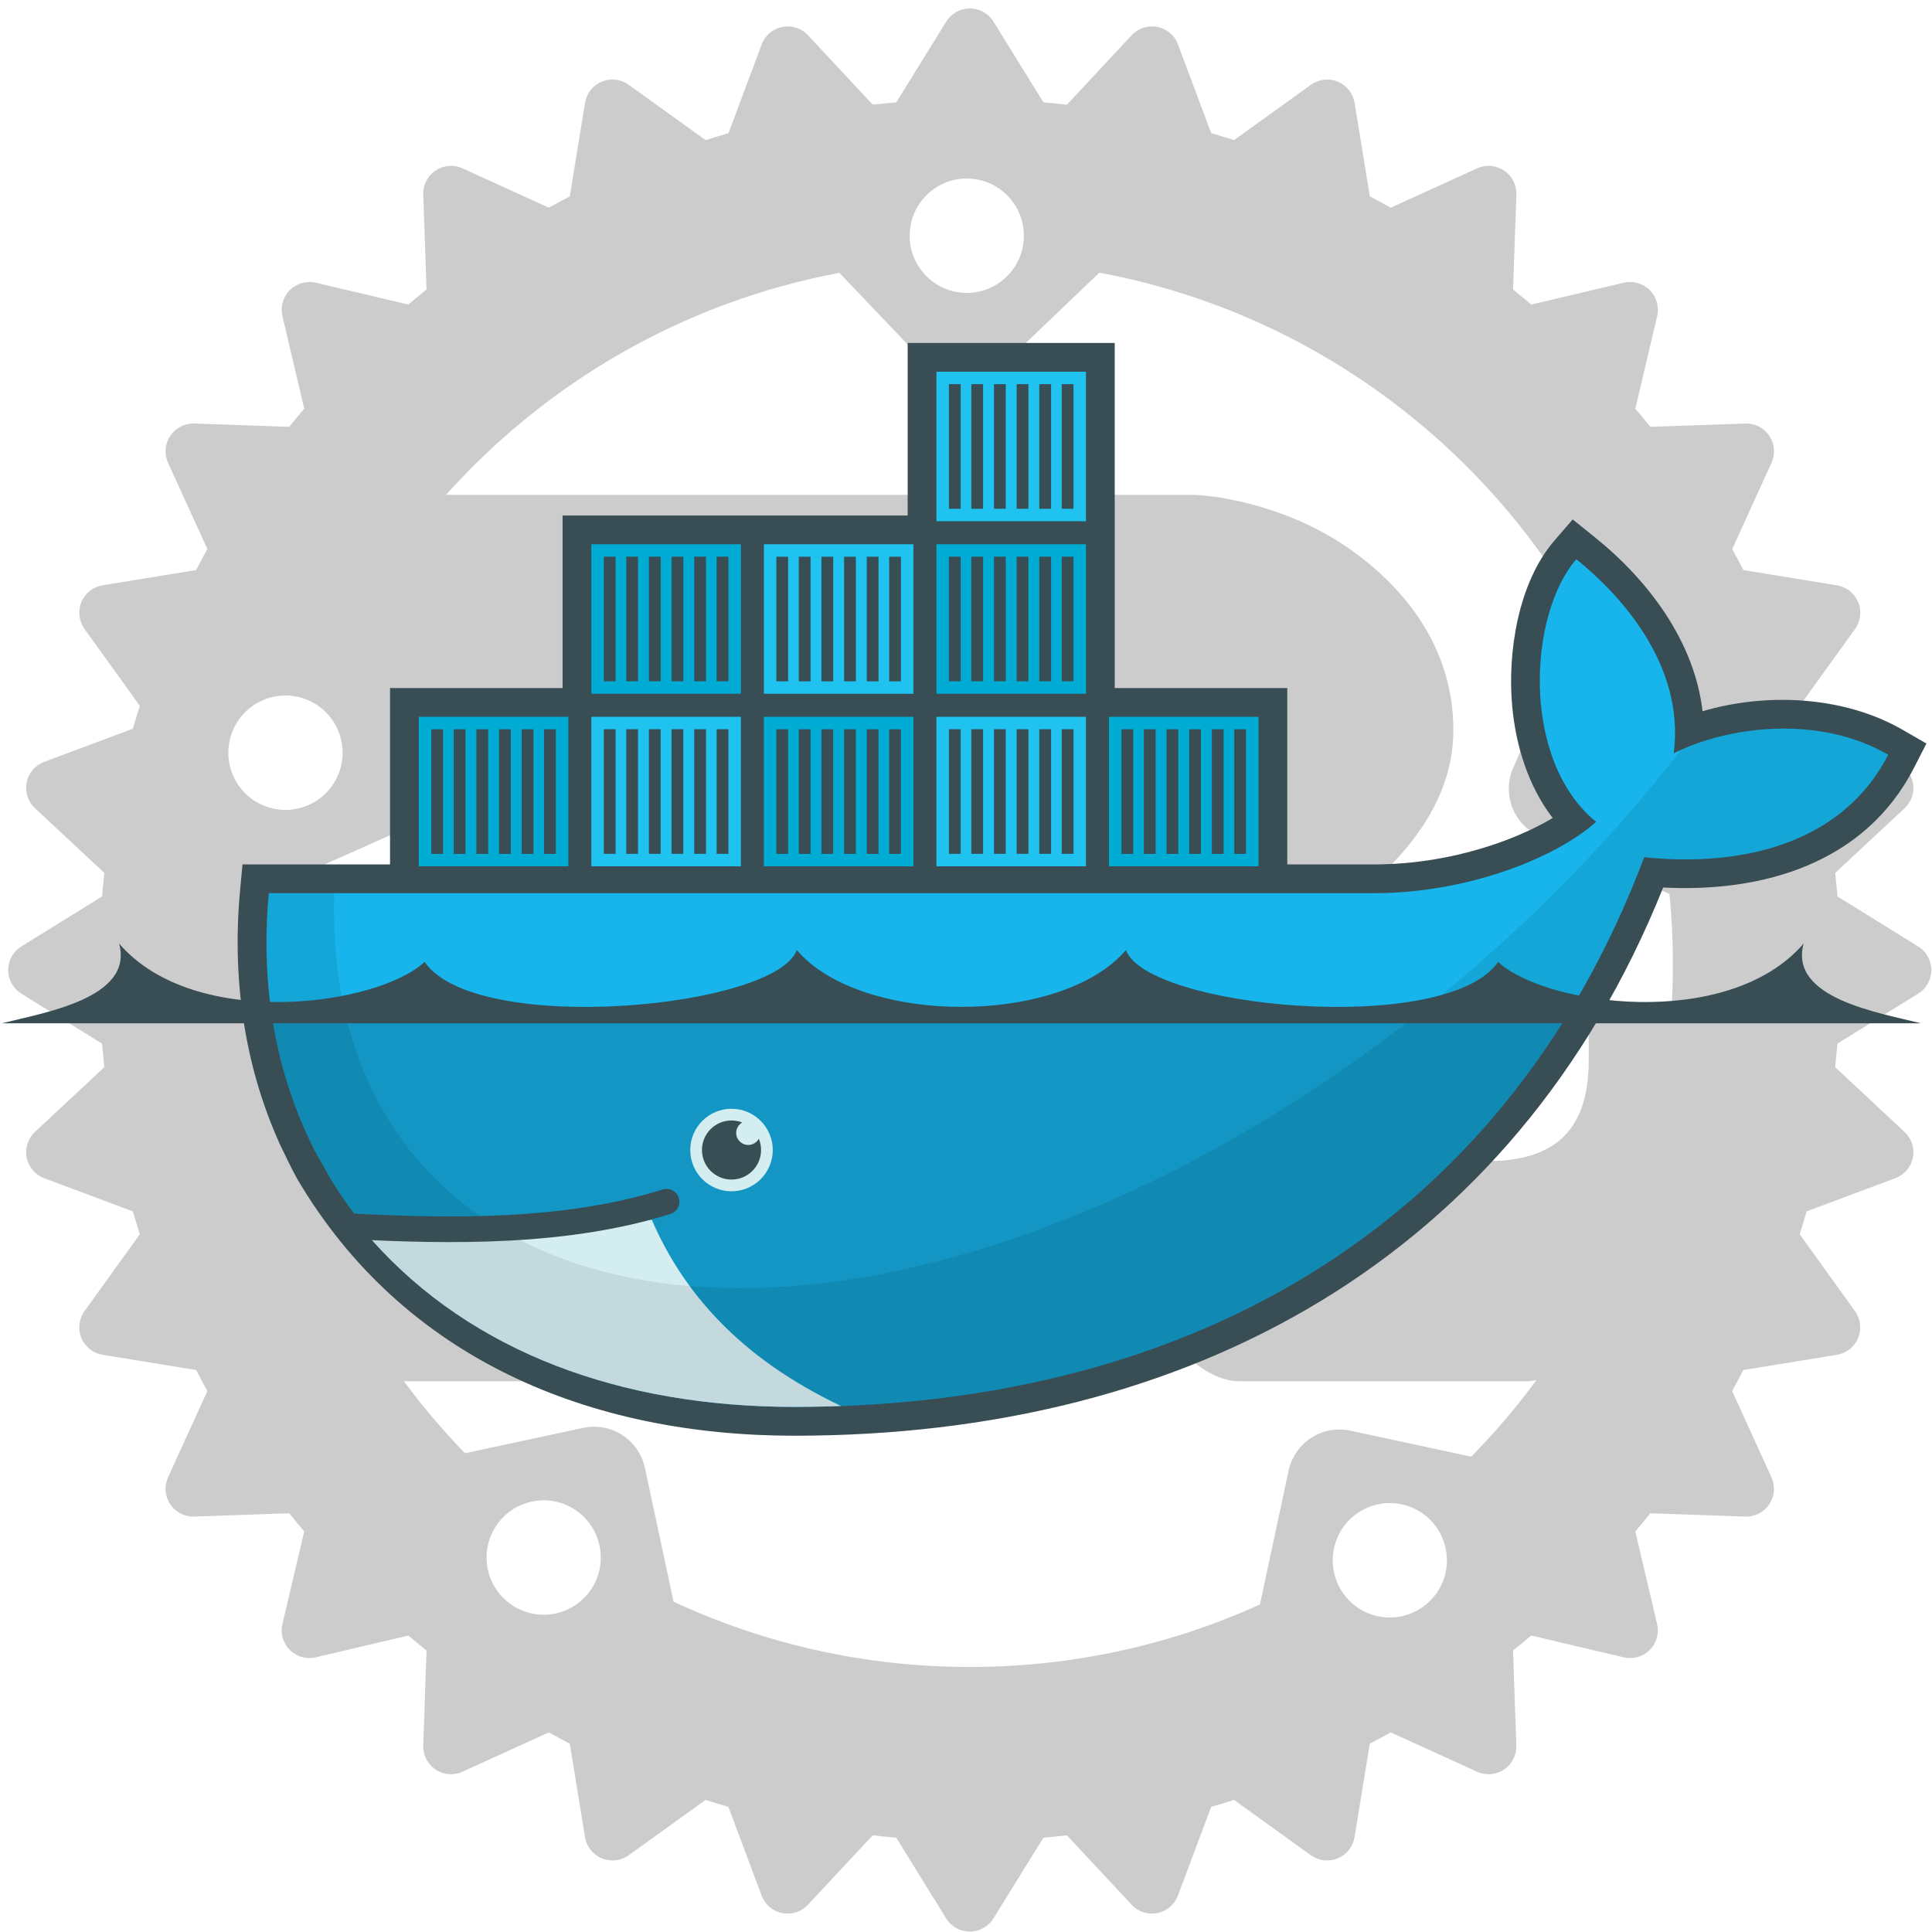 <?xml version="1.0" encoding="UTF-8" standalone="no"?>
<svg
   xmlns:dc="http://purl.org/dc/elements/1.1/"
   xmlns:cc="http://creativecommons.org/ns#"
   xmlns:rdf="http://www.w3.org/1999/02/22-rdf-syntax-ns#"
   xmlns:svg="http://www.w3.org/2000/svg"
   xmlns="http://www.w3.org/2000/svg"
   xmlns:xlink="http://www.w3.org/1999/xlink"
   xmlns:sodipodi="http://sodipodi.sourceforge.net/DTD/sodipodi-0.dtd"
   xmlns:inkscape="http://www.inkscape.org/namespaces/inkscape"
   inkscape:version="1.0 (4035a4fb49, 2020-05-01)"
   sodipodi:docname="Docker_Rust.svg"
   version="1.1"
   id="Layer_1"
   x="0px"
   y="0px"
   width="144px"
   height="144px"
   viewBox="19 19 106 106"
   style="enable-background:new 0 0 144 144;"
   xml:space="preserve"><defs
     id="defs937"><clipPath
       id="clipPath8"><path
         d="M 76,2 V 48 H 54 V 71 H 35.581 c -0.078,0.666 -0.141,1.333 -0.206,2 -1.151,12.531 1.036,24.088 6.062,33.969 L 43.125,110 c 1.011,1.817 2.191,3.523 3.438,5.188 1.245,1.662 1.686,2.583 2.469,3.688 C 62.32,133.811 82.129,141 105,141 155.648,141 198.633,118.562 217.656,68.156 231.153,69.541 244.1,66.08 250,54.562 240.601,49.139 228.522,50.877 221.562,54.375 L 240,2 168,48 H 145 V 2 Z"
         id="path10" /></clipPath><clipPath
       id="clipPath1564"><path
         d="M 76,2 V 48 H 54 V 71 H 35.581 c -0.078,0.666 -0.141,1.333 -0.206,2 -1.151,12.531 1.036,24.088 6.062,33.969 L 43.125,110 c 1.011,1.817 2.191,3.523 3.438,5.188 1.245,1.662 1.686,2.583 2.469,3.688 C 62.32,133.811 82.129,141 105,141 155.648,141 198.633,118.562 217.656,68.156 231.153,69.541 244.1,66.08 250,54.562 240.601,49.139 228.522,50.877 221.562,54.375 L 240,2 168,48 H 145 V 2 Z"
         id="path1562" /></clipPath><clipPath
       id="clipPath1568"><path
         d="M 76,2 V 48 H 54 V 71 H 35.581 c -0.078,0.666 -0.141,1.333 -0.206,2 -1.151,12.531 1.036,24.088 6.062,33.969 L 43.125,110 c 1.011,1.817 2.191,3.523 3.438,5.188 1.245,1.662 1.686,2.583 2.469,3.688 C 62.32,133.811 82.129,141 105,141 155.648,141 198.633,118.562 217.656,68.156 231.153,69.541 244.1,66.08 250,54.562 240.601,49.139 228.522,50.877 221.562,54.375 L 240,2 168,48 H 145 V 2 Z"
         id="path1566" /></clipPath><clipPath
       id="clipPath1572"><path
         d="M 76,2 V 48 H 54 V 71 H 35.581 c -0.078,0.666 -0.141,1.333 -0.206,2 -1.151,12.531 1.036,24.088 6.062,33.969 L 43.125,110 c 1.011,1.817 2.191,3.523 3.438,5.188 1.245,1.662 1.686,2.583 2.469,3.688 C 62.32,133.811 82.129,141 105,141 155.648,141 198.633,118.562 217.656,68.156 231.153,69.541 244.1,66.08 250,54.562 240.601,49.139 228.522,50.877 221.562,54.375 L 240,2 168,48 H 145 V 2 Z"
         id="path1570" /></clipPath><clipPath
       id="clipPath1576"><path
         d="M 76,2 V 48 H 54 V 71 H 35.581 c -0.078,0.666 -0.141,1.333 -0.206,2 -1.151,12.531 1.036,24.088 6.062,33.969 L 43.125,110 c 1.011,1.817 2.191,3.523 3.438,5.188 1.245,1.662 1.686,2.583 2.469,3.688 C 62.32,133.811 82.129,141 105,141 155.648,141 198.633,118.562 217.656,68.156 231.153,69.541 244.1,66.08 250,54.562 240.601,49.139 228.522,50.877 221.562,54.375 L 240,2 168,48 H 145 V 2 Z"
         id="path1574" /></clipPath><clipPath
       id="clipPath8-7"><path
         id="path10-5"
         d="M 76,2 V 48 H 54 V 71 H 35.581 c -0.078,0.666 -0.141,1.333 -0.206,2 -1.151,12.531 1.036,24.088 6.062,33.969 L 43.125,110 c 1.011,1.817 2.191,3.523 3.438,5.188 1.245,1.662 1.686,2.583 2.469,3.688 C 62.32,133.811 82.129,141 105,141 155.648,141 198.633,118.562 217.656,68.156 231.153,69.541 244.1,66.08 250,54.562 240.601,49.139 228.522,50.877 221.562,54.375 L 240,2 168,48 H 145 V 2 Z" /></clipPath><clipPath
       id="clipPath1679"><path
         id="path1677"
         d="M 76,2 V 48 H 54 V 71 H 35.581 c -0.078,0.666 -0.141,1.333 -0.206,2 -1.151,12.531 1.036,24.088 6.062,33.969 L 43.125,110 c 1.011,1.817 2.191,3.523 3.438,5.188 1.245,1.662 1.686,2.583 2.469,3.688 C 62.32,133.811 82.129,141 105,141 155.648,141 198.633,118.562 217.656,68.156 231.153,69.541 244.1,66.08 250,54.562 240.601,49.139 228.522,50.877 221.562,54.375 L 240,2 168,48 H 145 V 2 Z" /></clipPath><clipPath
       id="clipPath1683"><path
         id="path1681"
         d="M 76,2 V 48 H 54 V 71 H 35.581 c -0.078,0.666 -0.141,1.333 -0.206,2 -1.151,12.531 1.036,24.088 6.062,33.969 L 43.125,110 c 1.011,1.817 2.191,3.523 3.438,5.188 1.245,1.662 1.686,2.583 2.469,3.688 C 62.32,133.811 82.129,141 105,141 155.648,141 198.633,118.562 217.656,68.156 231.153,69.541 244.1,66.08 250,54.562 240.601,49.139 228.522,50.877 221.562,54.375 L 240,2 168,48 H 145 V 2 Z" /></clipPath><clipPath
       id="clipPath1687"><path
         id="path1685"
         d="M 76,2 V 48 H 54 V 71 H 35.581 c -0.078,0.666 -0.141,1.333 -0.206,2 -1.151,12.531 1.036,24.088 6.062,33.969 L 43.125,110 c 1.011,1.817 2.191,3.523 3.438,5.188 1.245,1.662 1.686,2.583 2.469,3.688 C 62.32,133.811 82.129,141 105,141 155.648,141 198.633,118.562 217.656,68.156 231.153,69.541 244.1,66.08 250,54.562 240.601,49.139 228.522,50.877 221.562,54.375 L 240,2 168,48 H 145 V 2 Z" /></clipPath><clipPath
       id="clipPath1691"><path
         id="path1689"
         d="M 76,2 V 48 H 54 V 71 H 35.581 c -0.078,0.666 -0.141,1.333 -0.206,2 -1.151,12.531 1.036,24.088 6.062,33.969 L 43.125,110 c 1.011,1.817 2.191,3.523 3.438,5.188 1.245,1.662 1.686,2.583 2.469,3.688 C 62.32,133.811 82.129,141 105,141 155.648,141 198.633,118.562 217.656,68.156 231.153,69.541 244.1,66.08 250,54.562 240.601,49.139 228.522,50.877 221.562,54.375 L 240,2 168,48 H 145 V 2 Z" /></clipPath></defs><sodipodi:namedview
     inkscape:current-layer="layer1"
     inkscape:window-maximized="1"
     inkscape:window-y="28"
     inkscape:window-x="1920"
     inkscape:cy="77.99684"
     inkscape:cx="107.91968"
     inkscape:zoom="1.9813721"
     showgrid="false"
     id="namedview935"
     inkscape:window-height="1016"
     inkscape:window-width="1920"
     inkscape:pageshadow="2"
     inkscape:pageopacity="0"
     guidetolerance="10"
     gridtolerance="10"
     objecttolerance="10"
     borderopacity="1"
     bordercolor="#666666"
     pagecolor="#ffffff" /><g
     style="display:inline;opacity:0.2"
     inkscape:label="Rust"
     id="layer1"
     inkscape:groupmode="layer"><path
       style="fill:#000000;stroke-width:1.008"
       id="path3"
       d="m 124.244,70.928 -4.43,-2.742 c -0.037,-0.431 -0.08,-0.862 -0.126,-1.29 l 3.807,-3.551 c 0.387,-0.361 0.561,-0.895 0.456,-1.412 -0.102,-0.519 -0.466,-0.947 -0.961,-1.131 l -4.866,-1.82 c -0.122,-0.421 -0.25,-0.84 -0.381,-1.256 l 3.035,-4.216 c 0.31,-0.428 0.373,-0.986 0.171,-1.475 -0.202,-0.487 -0.642,-0.836 -1.163,-0.921 l -5.131,-0.835 c -0.2,-0.389 -0.407,-0.772 -0.617,-1.152 l 2.156,-4.733 c 0.221,-0.482 0.175,-1.042 -0.119,-1.48 -0.293,-0.44 -0.79,-0.697 -1.321,-0.676 l -5.208,0.181 c -0.269,-0.337 -0.543,-0.67 -0.823,-0.998 l 1.197,-5.073 c 0.121,-0.515 -0.031,-1.055 -0.406,-1.429 -0.372,-0.373 -0.912,-0.527 -1.428,-0.406 l -5.072,1.196 c -0.329,-0.278 -0.662,-0.553 -1,-0.823 l 0.182,-5.208 c 0.02,-0.527 -0.237,-1.028 -0.676,-1.321 -0.441,-0.294 -0.998,-0.339 -1.479,-0.12 l -4.732,2.157 C 94.927,30.184 94.544,29.976 94.157,29.776 l -0.837,-5.132 c -0.085,-0.52 -0.433,-0.962 -0.921,-1.163 -0.487,-0.203 -1.045,-0.137 -1.474,0.171 l -4.219,3.035 C 86.291,26.555 85.873,26.428 85.452,26.307 l -1.82,-4.867 c -0.184,-0.496 -0.612,-0.86 -1.131,-0.963 -0.518,-0.102 -1.051,0.071 -1.411,0.456 l -3.551,3.81 c -0.428,-0.047 -0.86,-0.091 -1.29,-0.126 l -2.742,-4.431 c -0.277,-0.449 -0.768,-0.722 -1.296,-0.722 -0.528,0 -1.019,0.273 -1.295,0.722 l -2.742,4.431 c -0.431,0.035 -0.863,0.079 -1.291,0.126 l -3.552,-3.81 c -0.36,-0.385 -0.894,-0.557 -1.411,-0.456 -0.519,0.104 -0.947,0.467 -1.131,0.963 l -1.82,4.867 c -0.421,0.121 -0.839,0.249 -1.255,0.38 L 53.494,23.651 c -0.428,-0.309 -0.987,-0.375 -1.475,-0.171 -0.487,0.202 -0.837,0.643 -0.921,1.163 l -0.837,5.132 c -0.387,0.201 -0.77,0.407 -1.152,0.618 l -4.732,-2.157 c -0.481,-0.22 -1.041,-0.174 -1.479,0.12 -0.44,0.292 -0.697,0.793 -0.676,1.321 l 0.181,5.208 c -0.337,0.269 -0.67,0.544 -1,0.823 l -5.072,-1.196 c -0.515,-0.12 -1.056,0.033 -1.429,0.406 -0.375,0.374 -0.527,0.913 -0.406,1.429 l 1.195,5.073 c -0.277,0.329 -0.551,0.661 -0.821,0.998 L 29.662,42.236 c -0.525,-0.015 -1.027,0.237 -1.321,0.676 -0.294,0.438 -0.339,0.998 -0.12,1.48 l 2.157,4.733 c -0.21,0.38 -0.417,0.763 -0.618,1.152 l -5.131,0.835 c -0.521,0.085 -0.961,0.433 -1.163,0.921 -0.202,0.489 -0.136,1.046 0.171,1.475 l 3.035,4.216 c -0.132,0.416 -0.26,0.835 -0.381,1.256 l -4.867,1.82 c -0.494,0.184 -0.858,0.612 -0.961,1.131 -0.103,0.518 0.07,1.051 0.456,1.412 l 3.808,3.551 c -0.047,0.428 -0.09,0.86 -0.126,1.29 l -4.43,2.742 c -0.449,0.277 -0.722,0.767 -0.722,1.296 0,0.529 0.273,1.019 0.722,1.295 l 4.43,2.742 c 0.036,0.431 0.079,0.862 0.126,1.29 l -3.808,3.552 c -0.386,0.36 -0.559,0.894 -0.456,1.411 0.103,0.519 0.467,0.946 0.961,1.131 l 4.867,1.82 c 0.121,0.421 0.249,0.84 0.381,1.256 l -3.035,4.217 c -0.308,0.429 -0.374,0.987 -0.171,1.474 0.203,0.489 0.643,0.838 1.164,0.921 l 5.13,0.835 c 0.201,0.389 0.406,0.772 0.618,1.154 l -2.157,4.731 c -0.22,0.481 -0.174,1.04 0.12,1.48 0.294,0.441 0.795,0.698 1.321,0.676 l 5.206,-0.182 c 0.271,0.339 0.544,0.67 0.823,1 l -1.195,5.074 c -0.121,0.514 0.031,1.051 0.406,1.425 0.372,0.376 0.913,0.526 1.429,0.405 l 5.072,-1.195 c 0.33,0.28 0.663,0.552 1,0.821 l -0.181,5.209 c -0.02,0.527 0.237,1.027 0.676,1.322 0.438,0.293 0.998,0.338 1.479,0.118 l 4.732,-2.156 c 0.381,0.212 0.764,0.417 1.152,0.618 l 0.837,5.129 c 0.085,0.522 0.433,0.964 0.921,1.164 0.487,0.203 1.046,0.137 1.475,-0.17 l 4.216,-3.037 c 0.416,0.132 0.835,0.261 1.256,0.382 l 1.82,4.865 c 0.184,0.494 0.612,0.86 1.131,0.961 0.518,0.105 1.051,-0.069 1.411,-0.456 l 3.552,-3.808 c 0.428,0.049 0.86,0.091 1.291,0.129 l 2.742,4.43 c 0.276,0.447 0.767,0.722 1.295,0.722 0.528,0 1.019,-0.274 1.296,-0.722 l 2.742,-4.43 c 0.431,-0.038 0.862,-0.08 1.29,-0.129 l 3.551,3.808 c 0.36,0.387 0.894,0.561 1.411,0.456 0.519,-0.102 0.947,-0.467 1.131,-0.961 l 1.82,-4.865 c 0.421,-0.121 0.84,-0.25 1.256,-0.382 l 4.217,3.037 c 0.428,0.307 0.987,0.373 1.474,0.17 0.488,-0.201 0.837,-0.643 0.921,-1.164 l 0.837,-5.129 c 0.387,-0.201 0.77,-0.409 1.152,-0.618 l 4.732,2.156 c 0.481,0.22 1.04,0.175 1.479,-0.118 0.44,-0.294 0.696,-0.793 0.676,-1.322 l -0.181,-5.209 c 0.337,-0.269 0.67,-0.54 0.999,-0.821 l 5.072,1.195 c 0.515,0.121 1.056,-0.029 1.428,-0.405 0.375,-0.374 0.527,-0.911 0.406,-1.425 l -1.195,-5.074 c 0.278,-0.33 0.552,-0.661 0.821,-1 l 5.208,0.182 c 0.525,0.021 1.027,-0.236 1.321,-0.676 0.294,-0.44 0.34,-0.999 0.119,-1.48 l -2.156,-4.731 c 0.211,-0.382 0.417,-0.765 0.617,-1.154 l 5.131,-0.835 c 0.522,-0.084 0.962,-0.432 1.163,-0.921 0.202,-0.487 0.138,-1.044 -0.171,-1.474 l -3.035,-4.217 c 0.131,-0.416 0.259,-0.835 0.381,-1.256 l 4.866,-1.82 c 0.495,-0.185 0.86,-0.612 0.961,-1.131 0.105,-0.518 -0.069,-1.051 -0.456,-1.411 l -3.807,-3.552 c 0.046,-0.428 0.089,-0.86 0.126,-1.29 l 4.43,-2.742 c 0.449,-0.276 0.722,-0.767 0.722,-1.295 0,-0.528 -0.272,-1.019 -0.721,-1.296 z M 94.595,107.675 c -1.692,-0.365 -2.767,-2.032 -2.404,-3.729 0.362,-1.695 2.028,-2.773 3.719,-2.408 1.692,0.362 2.769,2.032 2.406,3.726 -0.363,1.694 -2.03,2.773 -3.721,2.411 z M 93.09,97.495 c -1.543,-0.331 -3.062,0.651 -3.392,2.198 l -1.573,7.339 c -4.853,2.203 -10.243,3.427 -15.918,3.427 -5.806,0 -11.312,-1.284 -16.252,-3.581 l -1.572,-7.339 c -0.331,-1.544 -1.849,-2.528 -3.391,-2.197 l -6.479,1.391 C 43.31,97.495 42.191,96.176 41.163,94.784 h 31.526 c 0.357,0 0.595,-0.065 0.595,-0.389 v -11.152 c 0,-0.325 -0.238,-0.389 -0.595,-0.389 h -9.22 v -7.069 h 9.972 c 0.91,0 4.867,0.26 6.132,5.318 0.396,1.556 1.266,6.615 1.861,8.235 0.593,1.817 3.006,5.446 5.578,5.446 h 15.71 c 0.178,0 0.369,-0.02 0.57,-0.056 -1.09,1.481 -2.285,2.882 -3.573,4.192 z M 49.487,107.522 c -1.692,0.365 -3.357,-0.714 -3.721,-2.408 -0.362,-1.698 0.714,-3.364 2.405,-3.729 1.692,-0.362 3.358,0.717 3.721,2.411 0.362,1.694 -0.715,3.363 -2.405,3.726 z M 37.527,59.026 c 0.702,1.584 -0.012,3.44 -1.594,4.14 -1.582,0.703 -3.433,-0.012 -4.134,-1.597 -0.702,-1.585 0.012,-3.438 1.594,-4.14 1.583,-0.702 3.433,0.012 4.134,1.597 z m -3.676,8.713 6.749,-2.999 c 1.442,-0.64 2.093,-2.33 1.453,-3.774 l -1.39,-3.143 h 5.467 V 82.465 H 35.101 c -0.957,-3.363 -1.47,-6.913 -1.47,-10.581 0,-1.4 0.076,-2.784 0.221,-4.144 z m 29.619,-2.393 v -7.264 h 13.019 c 0.672,0 4.748,0.777 4.748,3.825 0,2.53 -3.126,3.438 -5.697,3.438 H 63.471 Z m 47.314,6.538 c 0,0.964 -0.035,1.917 -0.106,2.864 h -3.958 c -0.396,0 -0.555,0.26 -0.555,0.648 v 1.818 c 0,4.278 -2.412,5.209 -4.526,5.446 -2.013,0.227 -4.245,-0.843 -4.52,-2.075 -1.188,-6.68 -3.167,-8.106 -6.292,-10.571 3.878,-2.463 7.914,-6.096 7.914,-10.959 0,-5.251 -3.6,-8.559 -6.054,-10.181 -3.443,-2.269 -7.254,-2.724 -8.283,-2.724 H 43.47 C 49.021,39.954 56.544,35.565 65.052,33.969 l 4.825,5.062 c 1.091,1.142 2.897,1.185 4.039,0.093 l 5.399,-5.164 C 90.626,36.065 100.204,43.107 105.723,52.768 l -3.696,8.347 c -0.638,1.445 0.013,3.134 1.454,3.774 l 7.115,3.16 c 0.123,1.263 0.188,2.539 0.188,3.833 z M 69.879,29.663 c 1.25,-1.198 3.233,-1.15 4.43,0.102 1.195,1.255 1.149,3.24 -0.104,4.437 -1.25,1.198 -3.233,1.151 -4.43,-0.103 -1.194,-1.253 -1.148,-3.238 0.104,-4.436 z m 36.676,29.515 c 0.701,-1.584 2.552,-2.299 4.133,-1.596 1.582,0.702 2.296,2.557 1.594,4.14 -0.701,1.585 -2.552,2.3 -4.134,1.597 -1.58,-0.702 -2.293,-2.556 -1.593,-4.141 z" /></g><g
     sodipodi:insensitive="true"
     style="display:inline"
     inkscape:label="Docker"
     id="layer2"
     inkscape:groupmode="layer"><g
       id="g1550"
       transform="matrix(0.414,0,0,0.414,19.1,37.816)"><path
         d="m 147.488,45.732 h 22.866 v 23.375 h 11.562 c 5.339,0 10.831,-0.951 15.887,-2.664 2.484,-0.842 5.273,-2.015 7.724,-3.489 -3.228,-4.214 -4.876,-9.536 -5.361,-14.781 -0.659,-7.134 0.78,-16.42 5.609,-22.004 l 2.404,-2.78 2.864,2.302 c 7.211,5.794 13.276,13.889 14.345,23.118 8.683,-2.554 18.878,-1.95 26.531,2.467 l 3.14,1.812 -1.653,3.226 C 246.933,68.947 233.401,72.86 220.171,72.167 200.374,121.476 157.273,144.82 105.014,144.82 c -26.999,0 -51.77,-10.093 -65.876,-34.047 -0.827,-1.488 -1.535,-3.044 -2.286,-4.572 C 32.084,95.657 30.5,84.106 31.574,72.564 l 0.322,-3.457 h 19.553 v -23.375 h 22.866 v -22.866 h 45.732 v -22.866 h 27.44 v 45.732"
         id="path14"
         style="fill:#394d54" /><g
         clip-path="url(#clipPath8-7)"
         id="g16"><g
           id="g18"><g
             transform="translate(0,-22.866)"
             id="g20"><path
               d="m 123.859,3.811 h 19.818 V 23.628 h -19.818 z"
               id="path22"
               style="fill:#00acd3" /><path
               d="m 123.859,26.676 h 19.818 v 19.818 h -19.818 z"
               id="path24"
               style="fill:#20c2ef" /><path
               d="M 126.292,21.977 V 5.461 M 129.264,21.977 V 5.461 m 3.002,16.516 V 5.461 m 3.003,16.516 V 5.461 M 138.272,21.977 V 5.461 m 2.971,16.516 V 5.461"
               id="path26"
               style="stroke:#394d54;stroke-width:1.56" /><use
               transform="translate(0,22.866)"
               id="use28"
               xlink:href="#path26"
               x="0"
               y="0"
               width="100%"
               height="100%" /></g><use
             transform="matrix(1,0,0,-1,22.866,4.573)"
             id="use30"
             xlink:href="#g20"
             x="0"
             y="0"
             width="100%"
             height="100%" /></g><use
           transform="translate(-91.464,45.732)"
           id="use32"
           xlink:href="#g18"
           x="0"
           y="0"
           width="100%"
           height="100%" /><use
           transform="translate(-45.732,45.732)"
           id="use34"
           xlink:href="#g18"
           x="0"
           y="0"
           width="100%"
           height="100%" /><use
           transform="translate(0,45.732)"
           id="use36"
           xlink:href="#g18"
           x="0"
           y="0"
           width="100%"
           height="100%" /></g><path
         d="m 221.57,54.38 c 1.533,-11.915 -7.384,-21.275 -12.914,-25.718 -6.373,7.368 -7.363,26.678 2.635,34.807 -5.58,4.956 -17.337,9.448 -29.376,9.448 L 34,72.917 C 32.829,85.484 34,146 34,146 h 217 l -0.987,-91.424 c -9.399,-5.424 -21.484,-3.694 -28.443,-0.197"
         clip-path="url(#clipPath8-7)"
         id="path38"
         style="fill:#17b5eb" /><path
         d="m 34,89 v 57 H 251 V 89"
         clip-path="url(#clipPath8-7)"
         id="path40"
         style="fill-opacity:0.17" /><path
         d="M 111.237,140.89 C 97.698,134.465 90.266,125.731 86.131,116.196 L 45,118 l 21,28 45.237,-5.11"
         clip-path="url(#clipPath8-7)"
         id="path42"
         style="fill:#d4edf1" /><path
         d="m 222.5,53.938 v 0.031 c -20.861,26.889 -50.783,50.379 -82.906,62.719 -28.655,11.008 -53.638,11.06 -70.875,2.219 -1.856,-1.048 -3.676,-2.212 -5.5,-3.312 C 50.582,106.762 43.464,92.152 44.062,72.906 H 34 V 146 H 251 V 50 h -25 z"
         clip-path="url(#clipPath8-7)"
         id="path44"
         style="fill-opacity:0.085" /><path
         d="m 45.625,117.031 c 14.165,0.775 29.282,0.914 42.469,-3.219"
         id="path46"
         style="fill:none;stroke:#394d54;stroke-width:3.4;stroke-linecap:round" /><path
         d="m 102.17,106.959 c 0,3.019 -2.448,5.467 -5.467,5.467 -3.02,0 -5.468,-2.448 -5.468,-5.467 0,-3.019 2.448,-5.468 5.468,-5.468 3.019,0 5.467,2.449 5.467,5.468 z"
         id="path48"
         style="fill:#d4edf1" /><path
         d="m 98.121,103.308 c -0.477,0.276 -0.8,0.793 -0.8,1.384 0,0.883 0.716,1.597 1.598,1.597 0.605,0 1.13,-0.336 1.402,-0.832 0.192,0.462 0.298,0.97 0.298,1.502 0,2.162 -1.753,3.915 -3.916,3.915 -2.162,0 -3.916,-1.753 -3.916,-3.915 0,-2.163 1.754,-3.917 3.916,-3.917 0.5,0 0.977,0.094 1.418,0.265 z"
         id="path50"
         style="fill:#394d54" /><path
         d="m 0,90.162 h 254.327 c -5.538,-1.405 -17.521,-3.302 -15.545,-10.56 -10.069,11.652 -34.353,8.174 -40.481,2.429 -6.825,9.898 -46.555,6.136 -49.326,-1.575 -8.556,10.041 -35.067,10.041 -43.623,0 -2.772,7.711 -42.501,11.473 -49.327,1.575 C 49.898,87.777 25.616,91.254 15.546,79.603 17.522,86.86 5.539,88.758 0,90.162"
         id="path52"
         style="fill:#394d54" /></g></g></svg>
